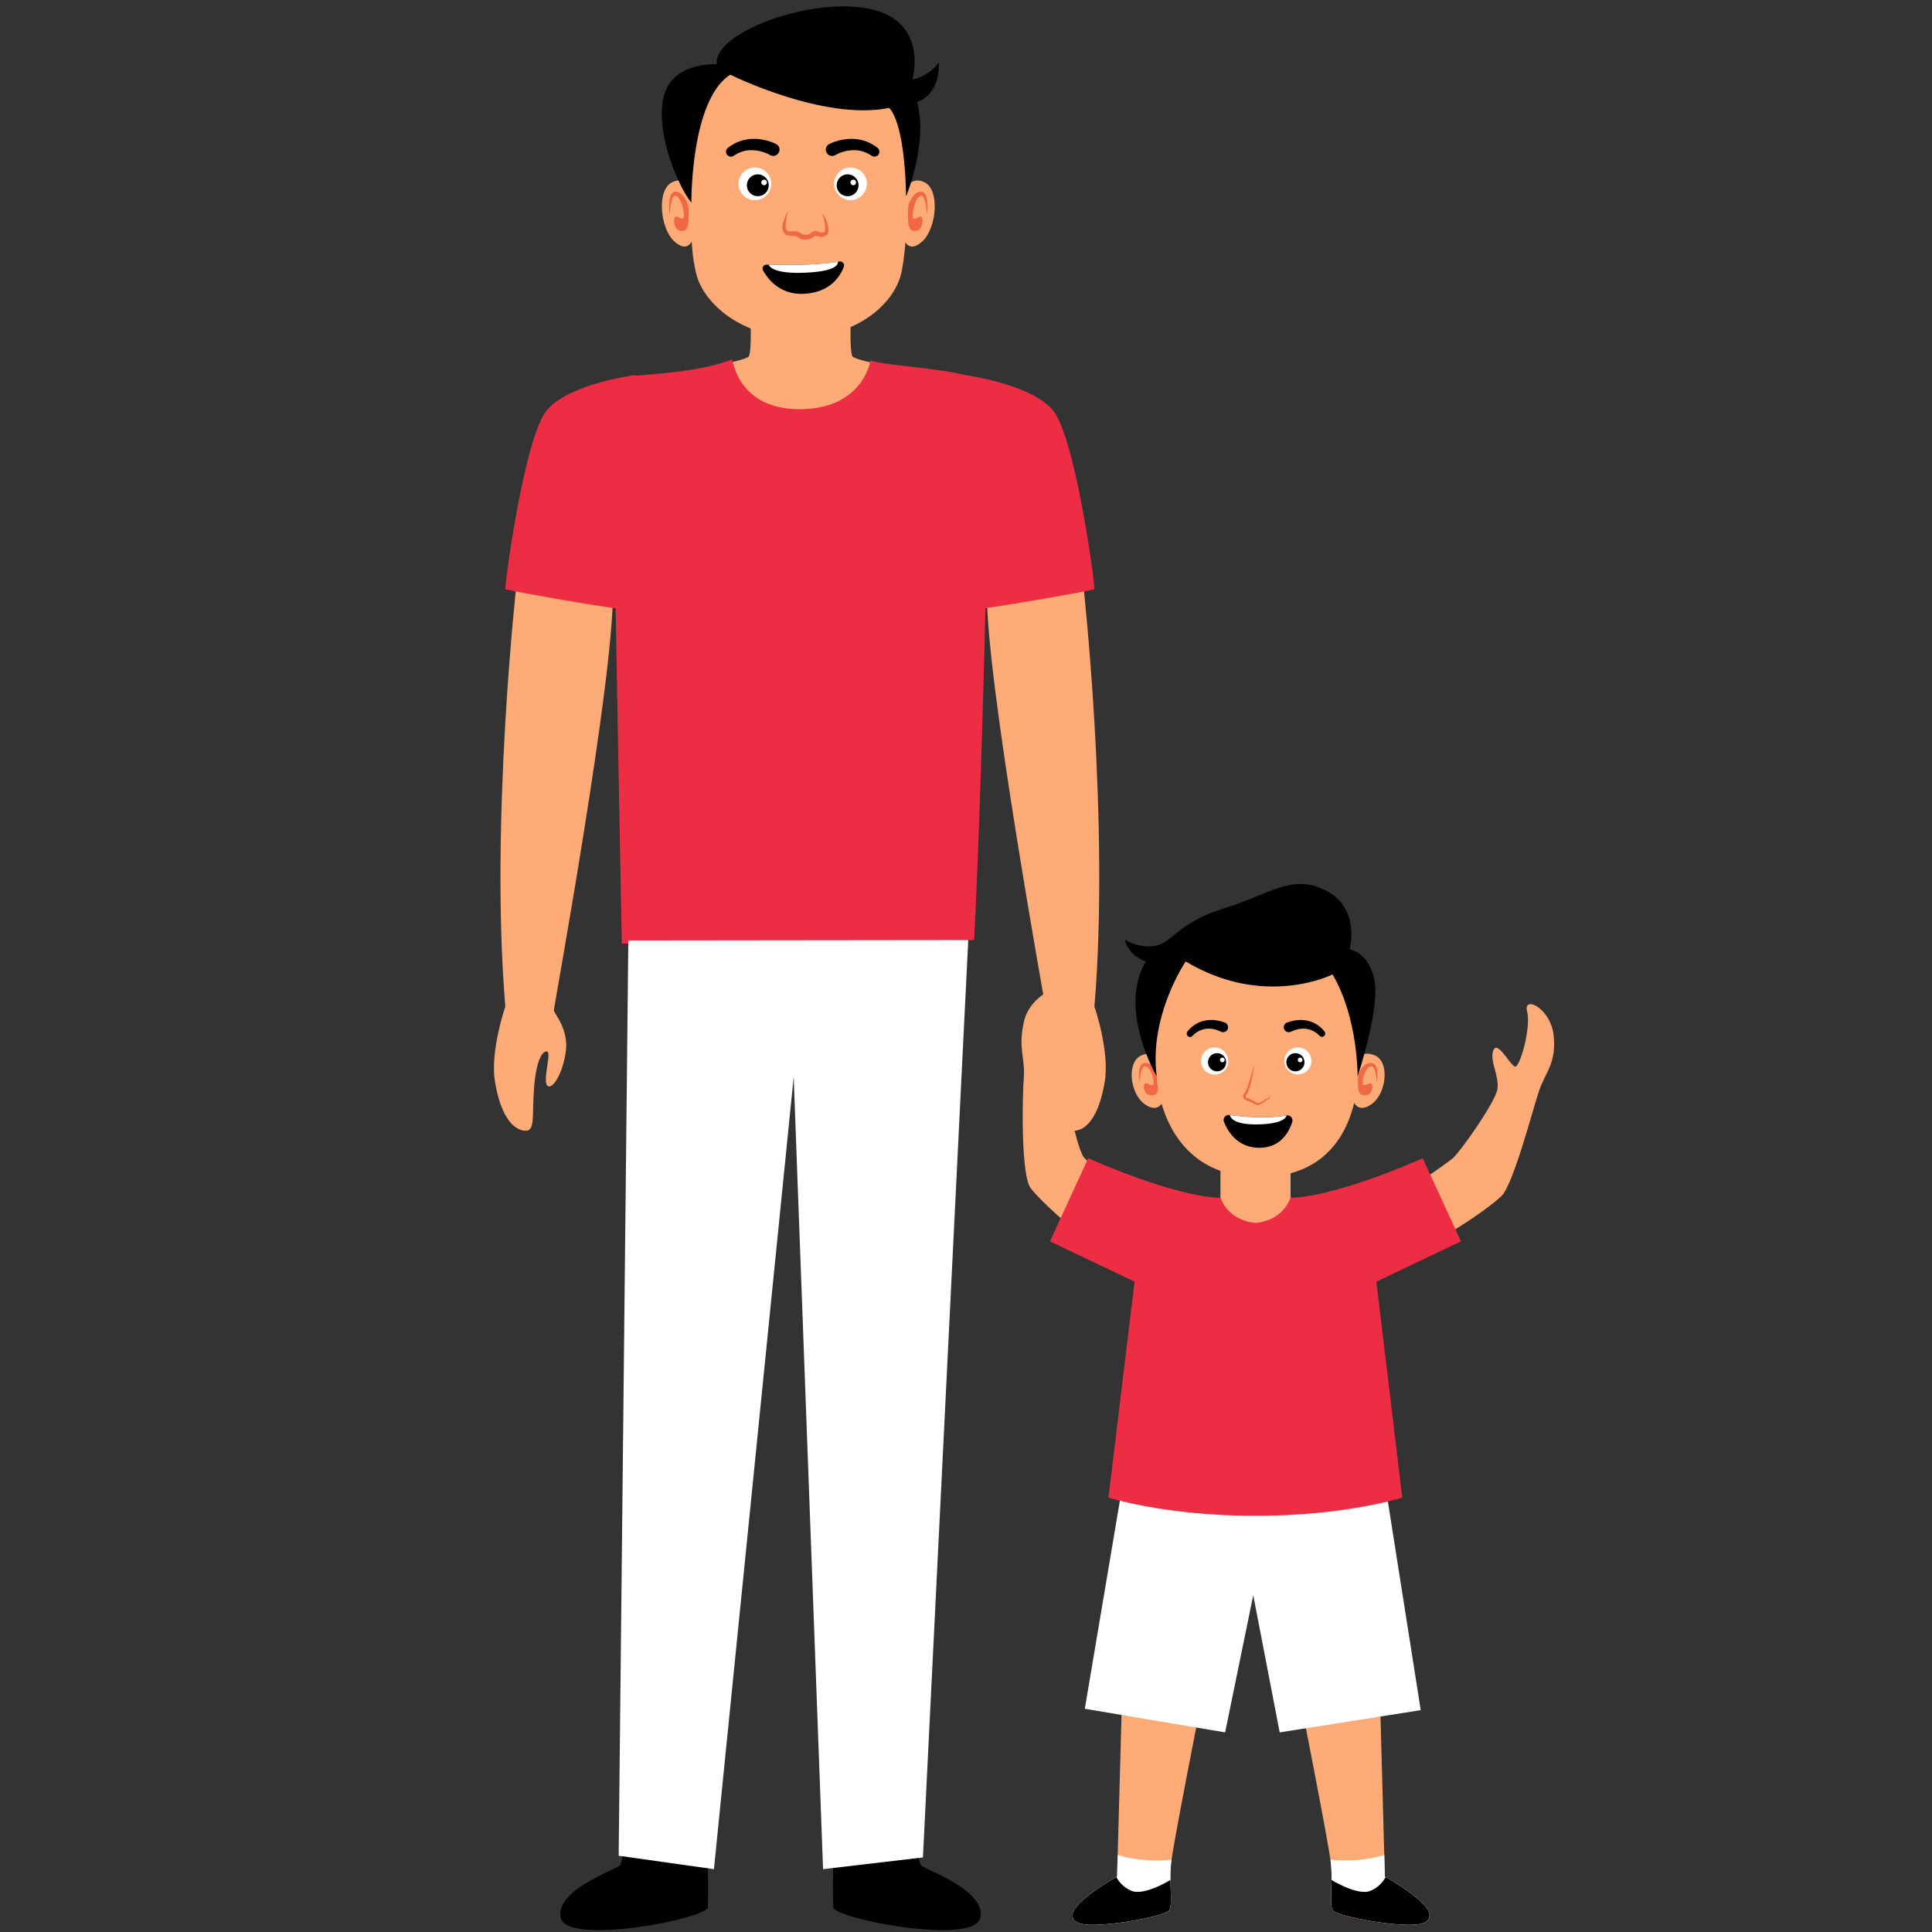 <svg id="Layer_1" data-name="Layer 1" xmlns="http://www.w3.org/2000/svg" viewBox="0 0 1000 1000"><rect x="0" y="0" width="1000" height="1000" fill="#333333" stroke="none"/><defs><style>.cls-1{fill:#feab77;}.cls-2{fill:#f06942;}.cls-3{fill:#fff;}.cls-4{fill:#ed2d44;}</style></defs><title>CANVA Familly-Education_Bima 1</title><path class="cls-1" d="M357.86,104.91s-1.47,28.68,4.07,41.38,23.25,28.51,52.34,28.35c28.31-.15,48.94-16.89,52.42-34.1,3.39-16.82,2.33-38.88,2.33-38.88s4.67-41.38-5.43-54.42-81.13-18.89-90.9-10.42S357.39,80.89,357.86,104.91Z"/><path class="cls-1" d="M467.83,100s2.69-9.62,10.75-5.62,6.11,23.7-1,30.38-9.45-.41-9.77-.65S467.83,100,467.83,100Z"/><path class="cls-2" d="M470.1,106.79s2-7.63,6.69-7.58,3,12.11,3,12.11-.59-9.83-2.71-10-4.29,4.62-4.62,9.5,2.88.71,4.29,1.31.87,6.51-2.06,7.22-4.14-.54-4.57-4.18A48.89,48.89,0,0,1,470.1,106.79Z"/><path class="cls-1" d="M358.57,100s-2.69-9.62-10.75-5.62-6.11,23.7,1,30.38,9.44-.41,9.77-.65S358.57,100,358.57,100Z"/><path class="cls-2" d="M356.3,106.79s-2-7.63-6.69-7.58-3,12.11-3,12.11.6-9.83,2.72-10,4.29,4.62,4.61,9.5-2.87.71-4.29,1.31-.86,6.51,2.07,7.22,4.14-.54,4.57-4.18A50,50,0,0,0,356.3,106.79Z"/><circle class="cls-3" cx="440.21" cy="95.14" r="8.47"/><path d="M444.37,95.9a5.65,5.65,0,1,1-5.65-5.65A5.65,5.65,0,0,1,444.37,95.9Z"/><path class="cls-3" d="M443.09,94.46A1.44,1.44,0,1,1,441.65,93,1.43,1.43,0,0,1,443.09,94.46Z"/><path d="M357.86,104.91S357.37,51.7,378,38.66c0,0,48.27,24.06,82.16,17.22,0,0,8,5.37,8.85,45.78,0,0,11.51-27.86,5.65-48.88,0,0,11.73-2.82,11.29-20.42,0,0-4.12,6.57-13.73,8.86,0,0,8.74-29.49-21.24-36.44s-82.11,11.94-79.93,28.45c0,0-24.11-1.52-27.81,18S351.83,97.75,357.86,104.91Z"/><path d="M429.25,74.54c.64-.33,1.08-.51,1.61-.73s1-.39,1.54-.55a28.16,28.16,0,0,1,3.12-.84,25,25,0,0,1,6.48-.5,20.4,20.4,0,0,1,6.44,1.34,22.13,22.13,0,0,1,5.69,3.22,2.55,2.55,0,0,1-2.84,4.23l-.23-.14a16.68,16.68,0,0,0-4.41-2.15,15,15,0,0,0-4.81-.69,19.2,19.2,0,0,0-4.91.69,22,22,0,0,0-2.37.8c-.39.15-.77.32-1.14.49s-.77.39-1,.51h0A3.26,3.26,0,0,1,429,74.66Z"/><circle class="cls-3" cx="390.73" cy="95.14" r="8.47"/><path d="M386.58,95.9a5.65,5.65,0,1,0,5.65-5.65A5.65,5.65,0,0,0,386.58,95.9Z"/><path class="cls-3" d="M394.06,94.46A1.44,1.44,0,1,0,395.5,93,1.43,1.43,0,0,0,394.06,94.46Z"/><path d="M401.7,74.54c-.64-.33-1.09-.51-1.62-.73s-1-.39-1.53-.55a28.16,28.16,0,0,0-3.12-.84,25,25,0,0,0-6.48-.5,20.34,20.34,0,0,0-6.44,1.34,22.13,22.13,0,0,0-5.69,3.22,2.55,2.55,0,0,0,2.84,4.23l.23-.14a16.68,16.68,0,0,1,4.41-2.15,15,15,0,0,1,4.81-.69,19.12,19.12,0,0,1,4.9.69,21.45,21.45,0,0,1,2.38.8c.39.15.77.32,1.14.49s.77.39,1,.51h0a3.26,3.26,0,1,0,3.39-5.57Z"/><path d="M436.76,138.11c-1.78,4.7-6.64,12.75-19.44,13.88-13.16,1.19-19.71-7.22-22.35-12a2,2,0,0,1,1.87-3l1,0c7.69.22,24.16.43,35.93-1.5l.78-.13A2.06,2.06,0,0,1,436.76,138.11Z"/><path class="cls-3" d="M416.42,141.16c-13.89.55-17.67-2.24-18.63-4.16,7.69.22,24.16.43,35.93-1.5C433.78,137.17,432,140.56,416.42,141.16Z"/><path class="cls-2" d="M407.79,109.38a53,53,0,0,0-1,5.41c-.21,1.76-.25,3.69.64,4.55a2.24,2.24,0,0,0,1.74.44,15.31,15.31,0,0,1,3,0,5.1,5.1,0,0,1,1.68.55,13.91,13.91,0,0,1,1.23.79,4,4,0,0,0,2,.34,3.9,3.9,0,0,0,2-.47,8.65,8.65,0,0,0,1-.73,3.72,3.72,0,0,1,.9-.54,2.56,2.56,0,0,1,1.31-.12c1.23.27,1.91.64,2.67.75a2,2,0,0,0,1.68-.32,1.17,1.17,0,0,0,.32-.69,6.14,6.14,0,0,0,.12-1.19,15.88,15.88,0,0,0-.21-2.63,23.24,23.24,0,0,0-1.34-5.31,16.24,16.24,0,0,1,2.59,5,17.18,17.18,0,0,1,.67,2.83,6.89,6.89,0,0,1,0,1.58,3.32,3.32,0,0,1-.19.88,3.08,3.08,0,0,1-.19.47c-.11.16-.22.32-.35.48a3.7,3.7,0,0,1-1.62,1,4.54,4.54,0,0,1-1.81.14c-1.08-.11-2.12-.51-2.71-.57-.13,0-.05,0-.05,0a1.51,1.51,0,0,0-.27.19,9.75,9.75,0,0,1-1.23.93,6.36,6.36,0,0,1-3.3.89,9.07,9.07,0,0,1-1.6-.13,4.72,4.72,0,0,1-1.75-.64c-.54-.36-.8-.6-1.07-.74a3.65,3.65,0,0,0-.94-.35,13.74,13.74,0,0,0-2.55-.12,6,6,0,0,1-1.69-.28,3.49,3.49,0,0,1-1.59-1.12,4.76,4.76,0,0,1-.88-3.24,13.33,13.33,0,0,1,.55-2.89A24.5,24.5,0,0,1,407.79,109.38Z"/><path class="cls-1" d="M560.58,301.39S574.52,425.15,566.47,521c0,0,8,23.11,5.35,38.91s-8.14,24.11-14.66,25.25-4.4-6.84-5.54-21.83-4.56-19.71-6.84-19.06,2.44,15,0,17.6-8-5.87-9.61-17.6,6.19-19.85,6.19-21.33-31.38-173-30.51-216.68S557.11,263.78,560.58,301.39Z"/><path class="cls-4" d="M500,194.24s32.76,4.3,44.71,17.76,22.37,92.54,21.72,93-61,11.51-67.77,10.86S459.43,194.28,500,194.24Z"/><path class="cls-1" d="M267.44,301.39S253.5,425.15,261.56,521c0,0-8,23.11-5.36,38.91s8.15,24.11,14.67,25.25,4.39-6.84,5.53-21.83,4.57-19.71,6.85-19.06-2.45,15,0,17.6,8-5.87,9.61-17.6-6.19-19.85-6.19-21.33,31.37-173,30.51-216.68S270.92,263.78,267.44,301.39Z"/><path class="cls-4" d="M328,194.24s-32.75,4.3-44.7,17.76-22.37,92.54-21.72,93,61,11.51,67.77,10.86S368.59,194.28,328,194.24Z"/><path class="cls-1" d="M414.93,243.4l68.43-49.64s-40.62-6.52-42.14-9.34-.87-20.2-.87-20.2H388.48s.65,17.37-.87,20.2-42.14,9.34-42.14,9.34l68.42,49.64v.75l.52-.38.52.38Z"/><path class="cls-4" d="M504.22,486.56l-182.36,1.85s-5.54-282.49-4.56-289.66c.91-6.66,34.21-2.61,61.73-12.69,0,0,0,1.2,1.32,4.92,2.5,7.12,9.1,17.89,26.18,20.31a51.24,51.24,0,0,0,7.37.5,56.42,56.42,0,0,0,8.45-.62c24.86-3.79,28.1-24,28.2-24.6a65.34,65.34,0,0,0,8.05,1.65c12.59,1.84,48.43,4.45,51.69,10.75S508.56,400.54,504.22,486.56Z"/><path d="M322.1,959.72s.25,4-1.46,5.95-33.81,12.79-30.39,27.12,75.59.33,76.08-5.54,0-24,0-24Z"/><path d="M475.53,959.72s-.25,4,1.46,5.95,33.81,12.79,30.39,27.12-75.59.33-76.08-5.54,0-24,0-24Z"/><polygon class="cls-3" points="501.17 486.59 499.84 513.48 499.46 521.02 477.71 961.41 426.02 967.48 410.81 557.38 369.53 967.48 320.23 960.53 324.84 522.96 324.91 516.13 325.22 486.78 341.38 486.77 347.92 486.76 477.92 486.61 484.39 486.6 501.17 486.59"/><path class="cls-1" d="M736.72,610.38s11.52-7.82,15.21-10.86,22.11-29,23.15-35.84-4.34-15-2.06-20.2,9,8.83,11.4,8.58,8.15-20.15,6-28.62,12.49-1.63,13.79,12.92-4.27,18.16-7.82,28.92c-3.27,9.9-13.16,47.92-19.24,53.79s-22.38,16.72-28.46,19.77S731.51,643,728,632.75,731.08,612.34,736.72,610.38Z"/><path class="cls-1" d="M574.72,612.07s-10.33-9.34-13.57-12.86-9-30.07-9.09-37,8.32-18.79,6.78-24.27-9.68,7.28-12,6.7-2.13-21,1.19-29-14.75-1.18-18,13,.68,18.78-.11,29.18-1.57,50.64,3.64,57.29,19.85,19.65,25.46,23.5,16.42,6.46,21.27-3.18S580,614.78,574.72,612.07Z"/><path class="cls-1" d="M739.89,990.94c.33,5.66-7.71,5.87-18.79,4.89s-28.56-4.45-31-6.84c-1.7-1.7-1-8.42-.9-15.92a70.07,70.07,0,0,0-.41-9.28c0-.35-.1-.75-.17-1.21-1.91-13.21-13.07-70-13.07-70s-9.34-30.08,14.12-32,24.76,23.78,24.76,23.78l2.07,75.8.31,11.3.37.2C724.24,975.44,739.57,985.39,739.89,990.94Z"/><path class="cls-3" d="M739.89,990.94c.33,5.66-7.71,5.87-18.79,4.89s-28.56-4.45-31-6.84c-1.7-1.7-1-8.42-.9-15.92a70.07,70.07,0,0,0-.41-9.28c0-.35-.1-.75-.17-1.21,7,.64,17.62.76,27.88-2.49l.31,11.3.37.2C724.24,975.44,739.57,985.39,739.89,990.94Z"/><path d="M739.89,990.94c.33,5.66-7.71,5.87-18.79,4.89s-28.56-4.45-31-6.84c-1.7-1.7-1-8.42-.9-15.92,4.49,2.64,15,8.11,20.51,5.46a15.62,15.62,0,0,0,7.47-6.94C724.24,975.44,739.57,985.39,739.89,990.94Z"/><path class="cls-1" d="M555.17,990.94c-.32,5.66,7.72,5.87,18.8,4.89s28.55-4.45,30.95-6.84c1.69-1.7,1-8.42.9-15.92a68.41,68.41,0,0,1,.4-9.28c0-.35.11-.75.17-1.21,1.92-13.21,13.07-70,13.07-70s9.35-30.08-14.11-32-24.76,23.78-24.76,23.78l-2.08,75.8-.31,11.3-.36.2C570.82,975.44,555.5,985.39,555.17,990.94Z"/><path class="cls-3" d="M555.17,990.94c-.32,5.66,7.72,5.87,18.8,4.89s28.55-4.45,30.95-6.84c1.69-1.7,1-8.42.9-15.92a68.41,68.41,0,0,1,.4-9.28c0-.35.11-.75.17-1.21-7,.64-17.62.76-27.88-2.49l-.31,11.3-.36.2C570.82,975.44,555.5,985.39,555.17,990.94Z"/><path d="M555.17,990.94c-.32,5.66,7.72,5.87,18.8,4.89s28.55-4.45,30.95-6.84c1.69-1.7,1-8.42.9-15.92-4.5,2.64-15,8.11-20.52,5.46a15.64,15.64,0,0,1-7.46-6.94C570.82,975.44,555.5,985.39,555.17,990.94Z"/><path class="cls-3" d="M718.37,777.17l17,108-73,11.51-13.69-71-14.55,71L561.5,884.45l18.74-111.16S684.46,746.29,718.37,777.17Z"/><path class="cls-1" d="M650.83,648.78l26.89-16A22.09,22.09,0,0,1,668,621V603.59l-18.15,1.54-18.15-1.54V621a22.09,22.09,0,0,1-9.77,11.73l26.89,16V650l1-.62,1.05.62Z"/><path class="cls-4" d="M712.41,663.38l43.77-20.85-19.78-43C687,621,668,619.94,668,619.94c-4.81,12.69-18.13,13-18.15,13s-13.34-.34-18.15-13c0,0-19,1.08-68.45-20.42l-19.78,43,43.77,20.85L573.75,775.14s29,9.45,76,9.45h0c47,0,76.05-9.45,76.05-9.45Z"/><path class="cls-1" d="M700.68,550.79s2.69-7.88,10.76-4.61,6.11,19.45-1,24.93-9.45-.34-9.78-.54S700.68,550.79,700.68,550.79Z"/><path class="cls-2" d="M703,556.41s2-6.26,6.68-6.22,3,9.94,3,9.94-.6-8.07-2.71-8.2-4.29,3.79-4.62,7.79,2.88.58,4.29,1.07.87,5.35-2.06,5.93-4.15-.45-4.57-3.43A32.89,32.89,0,0,1,703,556.41Z"/><path class="cls-1" d="M601.74,550.79s-2.69-7.88-10.75-4.61-6.11,19.45,1,24.93,9.44-.34,9.77-.54S601.74,550.79,601.74,550.79Z"/><path class="cls-2" d="M599.47,556.41s-2-6.26-6.69-6.22-3,9.94-3,9.94.6-8.07,2.72-8.2,4.29,3.79,4.61,7.79-2.87.58-4.29,1.07-.86,5.35,2.07,5.93,4.14-.45,4.57-3.43A33.67,33.67,0,0,0,599.47,556.41Z"/><path class="cls-1" d="M598.7,557.16s1.74,52.13,53.22,52.13,50.75-52.13,50.75-52.13,1.38-30.63-4.81-47.89-77.22-21.84-85-15S593.05,529.79,598.7,557.16Z"/><path d="M689.72,504.38s-35.19,17.81-76-6.74c0,0-19.12,28-15,59.52,0,0-20.42-34.75-5.65-59.52,0,0-8.74-2.47-10.86-11.26,0,0,7.6,4.86,16.08,3.12s11.83-12.17,35.51-19.44,35.19-18.25,52.89-8.91,11.84,30.3,11.84,30.3,9.94,1,12.87,15.91-8.71,49.8-8.71,49.8S703,526.75,689.72,504.38Z"/><path class="cls-2" d="M649,551.51A63.29,63.29,0,0,1,647.6,560a31.63,31.63,0,0,1-1.23,4.18,10.09,10.09,0,0,1-1,2,2.78,2.78,0,0,0-.65,1.48c0,.21.53.57,1.18.8s1.35.51,2,.86,1.3.72,1.9,1.11a3,3,0,0,0,.81.4l.46.1a.83.83,0,0,0,.35,0,18.68,18.68,0,0,0,3.66-1.91,6.66,6.66,0,0,1,1-.47,2.21,2.21,0,0,1,.59-.14c.13,0,.24,0,.29-.13a1.31,1.31,0,0,0-.1-.93,6,6,0,0,0-.43-1,7,7,0,0,1,.61.89,1.56,1.56,0,0,1,.24,1.15.73.73,0,0,1-.57.41,1.73,1.73,0,0,0-.44.17,8.49,8.49,0,0,0-.87.56l-1.74,1.25a7.76,7.76,0,0,1-2,1.1,1.85,1.85,0,0,1-.71.07c-.19,0-.39,0-.59-.08a4.08,4.08,0,0,1-1.14-.48c-.62-.36-1.22-.68-1.86-1s-1.25-.52-1.94-.78a6.29,6.29,0,0,1-1.09-.52,1.9,1.9,0,0,1-.91-1.27,2.53,2.53,0,0,1,.29-1.41,7.16,7.16,0,0,1,.62-1,10.91,10.91,0,0,0,.92-1.77c.55-1.28,1-2.64,1.41-4s.81-2.73,1.18-4.11Z"/><path d="M668.86,580.74c-1.67,5.24-6.06,13.42-17.16,13.34s-16.1-8.21-18.16-13.39a2.63,2.63,0,0,1,2.82-3.56l.17,0c6.41.85,18.91,2.05,29.36.21H666A2.63,2.63,0,0,1,668.86,580.74Z"/><path class="cls-3" d="M666,577.35c-.42,1.47-2.79,4.38-14.79,4.63s-14.25-3.07-14.65-4.83c6.41.85,18.91,2.05,29.36.21Z"/><path class="cls-3" d="M678.79,549.19a7,7,0,1,1-7-7.05A7,7,0,0,1,678.79,549.19Z"/><path d="M675.2,549.82a4.7,4.7,0,1,1-4.7-4.7A4.7,4.7,0,0,1,675.2,549.82Z"/><circle class="cls-3" cx="672.94" cy="548.62" r="1.2"/><circle class="cls-3" cx="628.71" cy="549.19" r="7.04"/><path d="M625.26,549.82a4.7,4.7,0,1,0,4.7-4.7A4.7,4.7,0,0,0,625.26,549.82Z"/><circle class="cls-3" cx="632.68" cy="548.62" r="1.2"/><path d="M614.54,534a13.8,13.8,0,0,1,1.84-2,15.85,15.85,0,0,1,2.1-1.62,15.08,15.08,0,0,1,4.94-2.07,16.76,16.76,0,0,1,5.37-.27,20.93,20.93,0,0,1,2.63.45c.85.21,1.67.5,2.51.76a2.58,2.58,0,0,1-1.51,4.93l-.19-.07L632,534c-.63-.25-1.26-.54-1.9-.78a16.32,16.32,0,0,0-1.94-.52,12,12,0,0,0-3.92-.19,11.09,11.09,0,0,0-3.77,1.17,12.89,12.89,0,0,0-1.71,1.08,11.51,11.51,0,0,0-1.42,1.28l-.13.14a1.69,1.69,0,0,1-2.62-2.13Z"/><path d="M685.64,534a13.77,13.77,0,0,0-1.83-2,16.53,16.53,0,0,0-2.1-1.62,15,15,0,0,0-5-2.07,16.73,16.73,0,0,0-5.37-.27,21.09,21.09,0,0,0-2.62.45c-.85.21-1.67.5-2.51.76a2.58,2.58,0,0,0,1.51,4.93l.19-.07.28-.11c.63-.25,1.26-.54,1.89-.78a17.42,17.42,0,0,1,1.94-.52,12.11,12.11,0,0,1,3.93-.19,11,11,0,0,1,3.76,1.17A11.83,11.83,0,0,1,682.9,536l.13.14a1.69,1.69,0,0,0,2.61-2.13Z"/></svg>